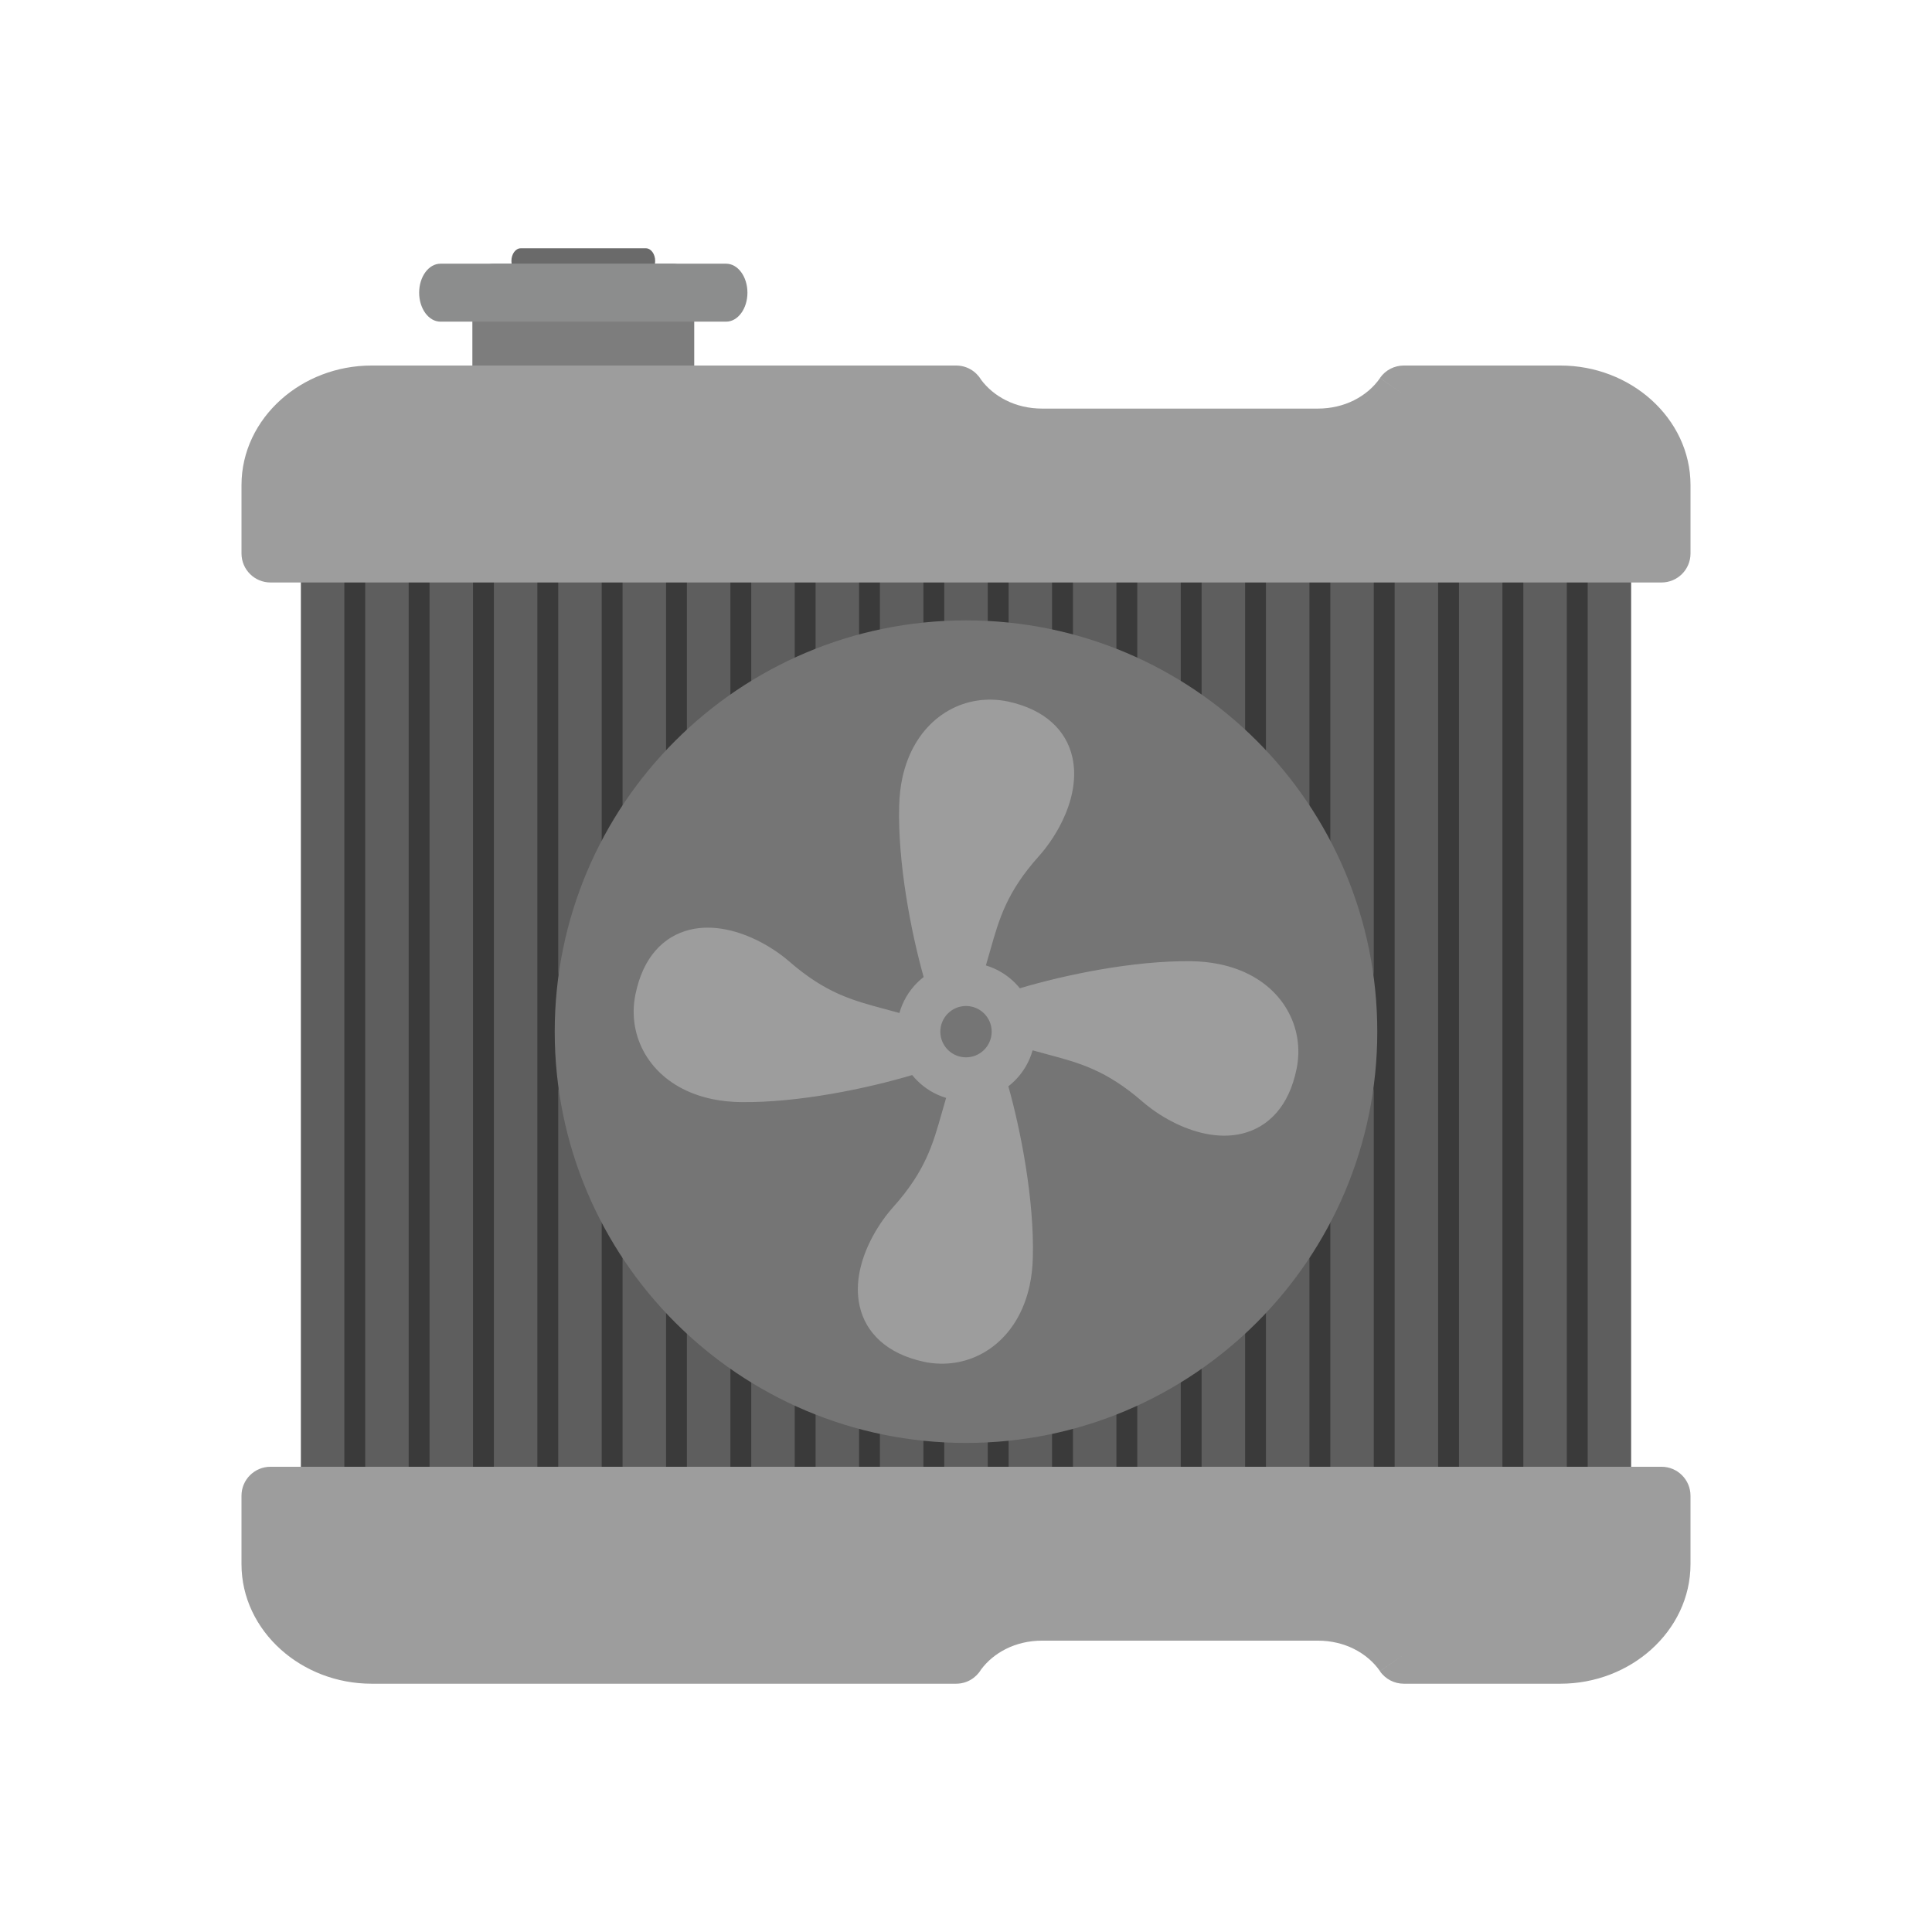 <?xml version="1.0" encoding="UTF-8"?>
<!DOCTYPE svg PUBLIC "-//W3C//DTD SVG 1.1//EN" "http://www.w3.org/Graphics/SVG/1.1/DTD/svg11.dtd">
<!-- Creator: CorelDRAW -->
<svg xmlns="http://www.w3.org/2000/svg" xml:space="preserve" width="2048px" height="2048px" style="shape-rendering:geometricPrecision; text-rendering:geometricPrecision; image-rendering:optimizeQuality; fill-rule:evenodd; clip-rule:evenodd"
viewBox="0 0 2048 2048"
 xmlns:xlink="http://www.w3.org/1999/xlink">
 <defs>
  <style type="text/css">
   <![CDATA[
    .fil8 {fill:none}
    .fil2 {fill:#3A3A3A}
    .fil6 {fill:#757575}
    .fil7 {fill:#9D9D9D}
    .fil3 {fill:#5E5E5E;fill-rule:nonzero}
    .fil0 {fill:#6A6A6A;fill-rule:nonzero}
    .fil1 {fill:#7D7D7D;fill-rule:nonzero}
    .fil5 {fill:#8C8D8D;fill-rule:nonzero}
    .fil4 {fill:#9D9D9D;fill-rule:nonzero}
   ]]>
  </style>
 </defs>
 <g id="Layer_x0020_1">
  <g id="_615087456">
   <path id="_627934464" class="fil0" d="M552.023 263.195c-5.466,0 -9.898,6.024 -9.898,13.453 0,7.429 4.431,13.453 9.898,13.453l132.586 0c5.466,0 9.898,-6.024 9.898,-13.453 0,-7.429 -4.431,-13.453 -9.898,-13.453l-132.586 0z"/>
   <path id="_627934416" class="fil1" d="M523.014 279.523l190.604 0c12.309,0 22.29,13.755 22.29,30.722l0 107.806c0,16.966 -9.98,30.722 -22.29,30.722l-190.604 0c-12.309,0 -22.29,-13.755 -22.29,-30.722l0 -107.806c0,-16.966 9.98,-30.722 22.29,-30.722z"/>
   <rect id="_627933840" class="fil2" x="325.683" y="601.153" width="1380.34" height="991.65"/>
   <path id="_627934536" class="fil3" d="M774.23 617.444c0,-12.724 -10.316,-23.04 -23.04,-23.04 -12.725,0 -23.041,10.316 -23.041,23.04l0 159.143c0,12.724 10.316,23.04 23.041,23.04 12.724,0 23.04,-10.316 23.04,-23.04l0 -159.143zm0 793.175c0,-12.724 -10.316,-23.04 -23.04,-23.04 -12.725,0 -23.041,10.316 -23.041,23.04l0 159.144c0,12.724 10.316,23.04 23.041,23.04 12.724,0 23.04,-10.316 23.04,-23.04l0 -159.144z"/>
   <path id="_627934104" class="fil3" d="M910.634 617.444c0,-12.724 -10.316,-23.04 -23.04,-23.04 -12.724,0 -23.04,10.316 -23.04,23.04l0 78.1c0,12.724 10.316,23.04 23.04,23.04 12.724,0 23.04,-10.316 23.04,-23.04l0 -78.1zm0 874.217c0,-12.724 -10.316,-23.04 -23.04,-23.04 -12.724,0 -23.04,10.316 -23.04,23.04l0 78.102c0,12.724 10.316,23.04 23.04,23.04 12.724,0 23.04,-10.316 23.04,-23.04l0 -78.102z"/>
   <path id="_627933528" class="fil3" d="M1047.04 617.444c0,-12.724 -10.316,-23.04 -23.04,-23.04 -12.724,0 -23.04,10.316 -23.04,23.04l0 54.652c0,12.724 10.316,23.04 23.04,23.04 12.724,0 23.04,-10.316 23.04,-23.04l0 -54.652zm0 897.666c0,-12.724 -10.316,-23.04 -23.04,-23.04 -12.724,0 -23.04,10.316 -23.04,23.04l0 54.653c0,12.724 10.316,23.04 23.04,23.04 12.724,0 23.04,-10.316 23.04,-23.04l0 -54.653z"/>
   <path id="_627933384" class="fil3" d="M1183.45 617.444c0,-12.724 -10.316,-23.04 -23.04,-23.04 -12.724,0 -23.04,10.316 -23.04,23.04l0 78.099c0,12.724 10.316,23.04 23.04,23.04 12.724,0 23.04,-10.316 23.04,-23.04l0 -78.099zm0 874.218c0,-12.724 -10.316,-23.04 -23.04,-23.04 -12.724,0 -23.04,10.316 -23.04,23.04l0 78.1c0,12.724 10.316,23.04 23.04,23.04 12.724,0 23.04,-10.316 23.04,-23.04l0 -78.1z"/>
   <path id="_627933360" class="fil3" d="M1319.85 617.444c0,-12.724 -10.316,-23.04 -23.041,-23.04 -12.724,0 -23.04,10.316 -23.04,23.04l0 159.141c0,12.724 10.316,23.04 23.04,23.04 12.725,0 23.041,-10.316 23.041,-23.04l0 -159.141zm0 793.177c0,-12.724 -10.316,-23.04 -23.041,-23.04 -12.724,0 -23.04,10.316 -23.04,23.04l0 159.142c0,12.724 10.316,23.04 23.04,23.04 12.725,0 23.041,-10.316 23.041,-23.04l0 -159.142z"/>
   <path id="_627933672" class="fil3" d="M365.015 617.444c0,-12.724 -10.317,-23.04 -23.041,-23.04 -12.724,0 -23.04,10.316 -23.04,23.04l0 952.319c0,12.724 10.316,23.04 23.04,23.04 12.724,0 23.041,-10.316 23.041,-23.04l0 -952.319z"/>
   <path id="_627933600" class="fil3" d="M501.418 617.444c0,-12.724 -10.316,-23.04 -23.04,-23.04 -12.724,0 -23.04,10.316 -23.04,23.04l0 952.319c0,12.724 10.316,23.04 23.04,23.04 12.724,0 23.04,-10.316 23.04,-23.04l0 -952.319z"/>
   <path id="_627933120" class="fil3" d="M637.824 617.444c0,-12.724 -10.316,-23.04 -23.04,-23.04 -12.724,0 -23.04,10.316 -23.04,23.04l0 411.961c0,12.724 10.316,23.04 23.04,23.04 12.724,0 23.04,-10.316 23.04,-23.04l0 -411.961zm0 540.357c0,-12.724 -10.316,-23.041 -23.04,-23.041 -12.724,0 -23.04,10.317 -23.04,23.041l0 411.962c0,12.724 10.316,23.04 23.04,23.04 12.724,0 23.04,-10.316 23.04,-23.04l0 -411.962z"/>
   <path id="_627933312" class="fil3" d="M433.216 617.444c0,-12.724 -10.316,-23.04 -23.04,-23.04 -12.724,0 -23.04,10.316 -23.04,23.04l0 952.319c0,12.724 10.316,23.04 23.04,23.04 12.724,0 23.04,-10.316 23.04,-23.04l0 -952.319z"/>
   <path id="_627933288" class="fil3" d="M569.621 617.444c0,-12.724 -10.316,-23.04 -23.04,-23.04 -12.724,0 -23.04,10.316 -23.04,23.04l0 952.319c0,12.724 10.316,23.04 23.04,23.04 12.724,0 23.04,-10.316 23.04,-23.04l0 -952.319z"/>
   <path id="_627933648" class="fil3" d="M1682.99 617.444c0,-12.724 10.317,-23.04 23.041,-23.04 12.724,0 23.04,10.316 23.04,23.04l0 952.319c0,12.724 -10.316,23.04 -23.04,23.04 -12.724,0 -23.041,-10.316 -23.041,-23.04l0 -952.319z"/>
   <path id="_627933744" class="fil3" d="M1546.58 617.444c0,-12.724 10.316,-23.04 23.04,-23.04 12.724,0 23.04,10.316 23.04,23.04l0 952.319c0,12.724 -10.316,23.04 -23.04,23.04 -12.724,0 -23.04,-10.316 -23.04,-23.04l0 -952.319z"/>
   <path id="_627933192" class="fil3" d="M1410.18 617.444c0,-12.724 10.316,-23.04 23.04,-23.04 12.724,0 23.04,10.316 23.04,23.04l0 411.961c0,12.724 -10.316,23.04 -23.04,23.04 -12.724,0 -23.04,-10.316 -23.04,-23.04l0 -411.961zm0 540.357c0,-12.724 10.316,-23.041 23.04,-23.041 12.724,0 23.04,10.317 23.04,23.041l0 411.962c0,12.724 -10.316,23.04 -23.04,23.04 -12.724,0 -23.04,-10.316 -23.04,-23.04l0 -411.962z"/>
   <path id="_615080088" class="fil3" d="M1614.79 617.444c0,-12.724 10.316,-23.04 23.04,-23.04 12.724,0 23.04,10.316 23.04,23.04l0 952.319c0,12.724 -10.316,23.04 -23.04,23.04 -12.724,0 -23.04,-10.316 -23.04,-23.04l0 -952.319z"/>
   <path id="_615086784" class="fil3" d="M1478.38 617.444c0,-12.724 10.316,-23.04 23.04,-23.04 12.724,0 23.04,10.316 23.04,23.04l0 952.319c0,12.724 -10.316,23.04 -23.04,23.04 -12.724,0 -23.04,-10.316 -23.04,-23.04l0 -952.319z"/>
   <path id="_615082368" class="fil3" d="M706.027 603.044c0,-12.724 -10.316,-23.04 -23.04,-23.04 -12.724,0 -23.04,10.316 -23.04,23.04l0 269.542c0,12.724 10.316,23.04 23.04,23.04 12.724,0 23.04,-10.316 23.04,-23.04l0 -269.542zm0 715.176c0,-12.724 -10.316,-23.04 -23.04,-23.04 -12.724,0 -23.04,10.316 -23.04,23.04l0 251.543c0,12.724 10.316,23.04 23.04,23.04 12.724,0 23.04,-10.316 23.04,-23.04l0 -251.543z"/>
   <path id="_615078576" class="fil3" d="M842.433 603.044c0,-12.724 -10.316,-23.04 -23.041,-23.04 -12.724,0 -23.04,10.316 -23.04,23.04l0 269.542c0,12.724 10.316,23.04 23.04,23.04 12.725,0 23.041,-10.316 23.041,-23.04l0 -269.542zm0 807.575c0,-12.724 -10.316,-23.04 -23.041,-23.04 -12.724,0 -23.04,10.316 -23.04,23.04l0 159.144c0,12.724 10.316,23.04 23.04,23.04 12.725,0 23.041,-10.316 23.041,-23.04l0 -159.144z"/>
   <path id="_615102216" class="fil3" d="M978.837 617.444c0,-12.724 -10.316,-23.04 -23.04,-23.04 -12.724,0 -23.04,10.316 -23.04,23.04l0 78.1c0,12.724 10.316,23.04 23.04,23.04 12.724,0 23.04,-10.316 23.04,-23.04l0 -78.1zm0 874.217c0,-12.724 -10.316,-23.04 -23.04,-23.04 -12.724,0 -23.04,10.316 -23.04,23.04l0 78.102c0,12.724 10.316,23.04 23.04,23.04 12.724,0 23.04,-10.316 23.04,-23.04l0 -78.102z"/>
   <path id="_615097704" class="fil3" d="M1115.24 617.444c0,-12.724 -10.316,-23.04 -23.04,-23.04 -12.724,0 -23.04,10.316 -23.04,23.04l0 54.652c0,12.724 10.316,23.04 23.04,23.04 12.724,0 23.04,-10.316 23.04,-23.04l0 -54.652zm0 897.666c0,-12.724 -10.316,-23.04 -23.04,-23.04 -12.724,0 -23.04,10.316 -23.04,23.04l0 54.653c0,12.724 10.316,23.04 23.04,23.04 12.724,0 23.04,-10.316 23.04,-23.04l0 -54.653z"/>
   <path id="_615088536" class="fil3" d="M1251.65 617.444c0,-12.724 -10.316,-23.04 -23.04,-23.04 -12.725,0 -23.041,10.316 -23.041,23.04l0 163.299c0,12.724 10.316,23.04 23.041,23.04 12.724,0 23.04,-10.316 23.04,-23.04l0 -163.299zm0 823.218c0,-12.725 -10.316,-23.041 -23.04,-23.041 -12.725,0 -23.041,10.316 -23.041,23.041l0 129.1c0,12.724 10.316,23.04 23.041,23.04 12.724,0 23.04,-10.316 23.04,-23.04l0 -129.1z"/>
   <path id="_615087696" class="fil3" d="M1388.05 617.444c0,-12.724 -10.316,-23.04 -23.04,-23.04 -12.724,0 -23.04,10.316 -23.04,23.04l0 275.54c0,12.724 10.316,23.04 23.04,23.04 12.724,0 23.04,-10.316 23.04,-23.04l0 -275.54zm0 685.177c0,-12.724 -10.316,-23.04 -23.04,-23.04 -12.724,0 -23.04,10.316 -23.04,23.04l0 267.142c0,12.724 10.316,23.04 23.04,23.04 12.724,0 23.04,-10.316 23.04,-23.04l0 -267.142z"/>
   <path id="_615088320" class="fil4" d="M393.883 387.474l619.672 0c11.2,0 21,5.995 26.367,14.95 6.654,9.008 15.742,16.559 26.456,21.926 11.147,5.584 24.201,8.773 38.303,8.773l292.247 0c14.101,0 27.156,-3.189 38.303,-8.773 11.353,-5.687 20.883,-13.827 27.622,-23.556l25.2 17.4 -25.254 -17.493c5.959,-8.602 15.526,-13.218 25.254,-13.227l0.386 0 165.679 0c37.174,0 71.206,13.834 96.084,36.12 25.789,23.104 41.798,55.163 41.798,90.6l0 72.53c0,16.965 -13.754,30.721 -30.721,30.721l-1474.56 0c-16.966,0 -30.722,-13.755 -30.722,-30.721l0 -72.53c0,-35.437 16.01,-67.496 41.799,-90.6 24.878,-22.286 58.91,-36.12 96.084,-36.12z"/>
   <path id="_615087672" class="fil4" d="M1013.55 1784.8l-619.672 0c-37.174,0 -71.206,-13.834 -96.084,-36.12 -25.789,-23.104 -41.799,-55.163 -41.799,-90.6l0 -72.53c0,-16.966 13.755,-30.721 30.722,-30.721l1474.56 0c16.966,0 30.721,13.754 30.721,30.721l0 72.53c0,35.437 -16.009,67.496 -41.798,90.6 -24.878,22.286 -58.91,36.12 -96.084,36.12l-165.679 0 -0.386 0c-9.729,-0.009 -19.296,-4.625 -25.254,-13.228l25.254 -17.493 -25.2 17.4c-6.739,-9.728 -16.27,-17.868 -27.622,-23.556 -11.147,-5.584 -24.202,-8.772 -38.303,-8.772l-292.247 0c-14.102,0 -27.156,3.188 -38.303,8.772 -10.714,5.367 -19.801,12.919 -26.456,21.927 -5.367,8.955 -15.166,14.95 -26.367,14.95z"/>
   <path id="_615088200" class="fil5" d="M466.928 279.526c-12.484,0 -22.604,13.755 -22.604,30.722 0,16.965 10.12,30.721 22.604,30.721l302.776 0c12.483,0 22.604,-13.755 22.604,-30.721 0,-16.966 -10.121,-30.722 -22.604,-30.722l-302.776 0z"/>
   <path id="_615087768" class="fil6" d="M1024 657.626c120.389,0 229.384,48.801 308.28,127.696 78.897,78.897 127.696,187.892 127.696,308.28 0,120.389 -48.8,229.384 -127.696,308.281 -78.895,78.895 -187.891,127.696 -308.28,127.696 -120.389,0 -229.384,-48.801 -308.28,-127.696 -78.897,-78.897 -127.696,-187.892 -127.696,-308.281 0,-120.387 48.8,-229.383 127.696,-308.28 78.895,-78.895 187.891,-127.696 308.28,-127.696z"/>
   <path id="_615087336" class="fil7" d="M1110.52 1117.73c-5.154,-1.378 -10.426,-2.787 -15.926,-4.336 -3.437,12.286 -9.996,23.268 -18.765,32.039 -2.18,2.179 -4.498,4.221 -6.937,6.113 6.778,24.046 13.607,54.185 18.573,85.672 5.061,32.085 8.191,65.679 7.382,95.859 -0.293,10.923 -1.476,20.825 -3.418,29.731 -5.957,27.32 -18.916,47.994 -35.522,61.89 -17.276,14.459 -38.302,21.405 -59.595,20.834 -5.941,-0.159 -11.636,-0.827 -17.009,-1.997 -19.99,-4.358 -35.102,-12.04 -46.189,-21.951 -11.68,-10.443 -18.58,-22.994 -21.748,-36.632 -2.949,-12.7 -2.524,-25.994 0.326,-39.067 5.307,-24.338 19.42,-48.757 35.202,-66.411 33.924,-37.948 41.917,-66.135 51.424,-99.659 1.47,-5.186 2.974,-10.488 4.609,-15.99 -11.765,-3.527 -22.287,-9.928 -30.751,-18.392 -1.847,-1.848 -3.598,-3.794 -5.241,-5.83 -24.024,7.176 -54.122,14.487 -85.502,19.921 -31.831,5.511 -65.382,9.123 -95.889,8.76 -10.625,-0.126 -20.525,-1.183 -29.685,-3.038 -27.441,-5.555 -48.289,-18.175 -62.385,-34.514 -14.745,-17.093 -22.016,-38.04 -21.763,-59.359 0.065,-5.648 0.67,-11.321 1.807,-16.942 4.085,-20.181 11.496,-35.4 21.146,-46.523 10.266,-11.835 22.717,-18.92 36.319,-22.296 12.563,-3.116 25.873,-2.868 39.07,-0.197 24.54,4.968 49.153,18.663 66.941,34.094 38.486,33.385 66.806,40.962 100.489,49.974 5.154,1.378 10.426,2.787 15.926,4.336 3.438,-12.286 9.996,-23.269 18.765,-32.039 2.18,-2.179 4.498,-4.221 6.937,-6.113 -6.778,-24.046 -13.607,-54.185 -18.573,-85.672 -5.061,-32.085 -8.191,-65.679 -7.382,-95.859 0.293,-10.923 1.476,-20.825 3.418,-29.731 5.957,-27.32 18.916,-47.994 35.522,-61.89 17.276,-14.459 38.302,-21.405 59.595,-20.834 5.941,0.158 11.636,0.827 17.009,1.997 19.99,4.358 35.102,12.04 46.189,21.951 11.68,10.443 18.58,22.994 21.748,36.632 2.949,12.7 2.524,25.994 -0.326,39.067 -5.307,24.338 -19.42,48.757 -35.202,66.411 -33.924,37.948 -41.917,66.135 -51.424,99.659 -1.47,5.186 -2.974,10.488 -4.609,15.99 11.765,3.527 22.287,9.928 30.751,18.392 1.847,1.848 3.598,3.795 5.241,5.83 24.023,-7.176 54.122,-14.487 85.502,-19.921 31.831,-5.511 65.382,-9.123 95.889,-8.76 10.625,0.126 20.525,1.183 29.685,3.038 27.441,5.555 48.289,18.175 62.385,34.514 14.745,17.093 22.016,38.04 21.763,59.359 -0.065,5.648 -0.67,11.321 -1.807,16.942 -4.087,20.183 -11.496,35.4 -21.146,46.523 -10.266,11.835 -22.717,18.92 -36.319,22.296 -12.563,3.116 -25.873,2.868 -39.07,0.197 -24.54,-4.968 -49.153,-18.663 -66.941,-34.094 -38.486,-33.385 -66.806,-40.962 -100.489,-49.974zm-67.272 -43.37c-4.923,-4.923 -11.728,-7.969 -19.246,-7.969 -7.518,0 -14.323,3.046 -19.246,7.969 -4.923,4.924 -7.97,11.731 -7.97,19.246 0,7.518 3.047,14.323 7.97,19.246 4.923,4.924 11.728,7.97 19.246,7.97 7.518,0 14.323,-3.046 19.246,-7.97 4.923,-4.923 7.97,-11.728 7.97,-19.246 0,-7.515 -3.047,-14.322 -7.97,-19.246z"/>
  </g>
 </g>
 <rect class="fil8" width="2048" height="2048"/>
</svg>
